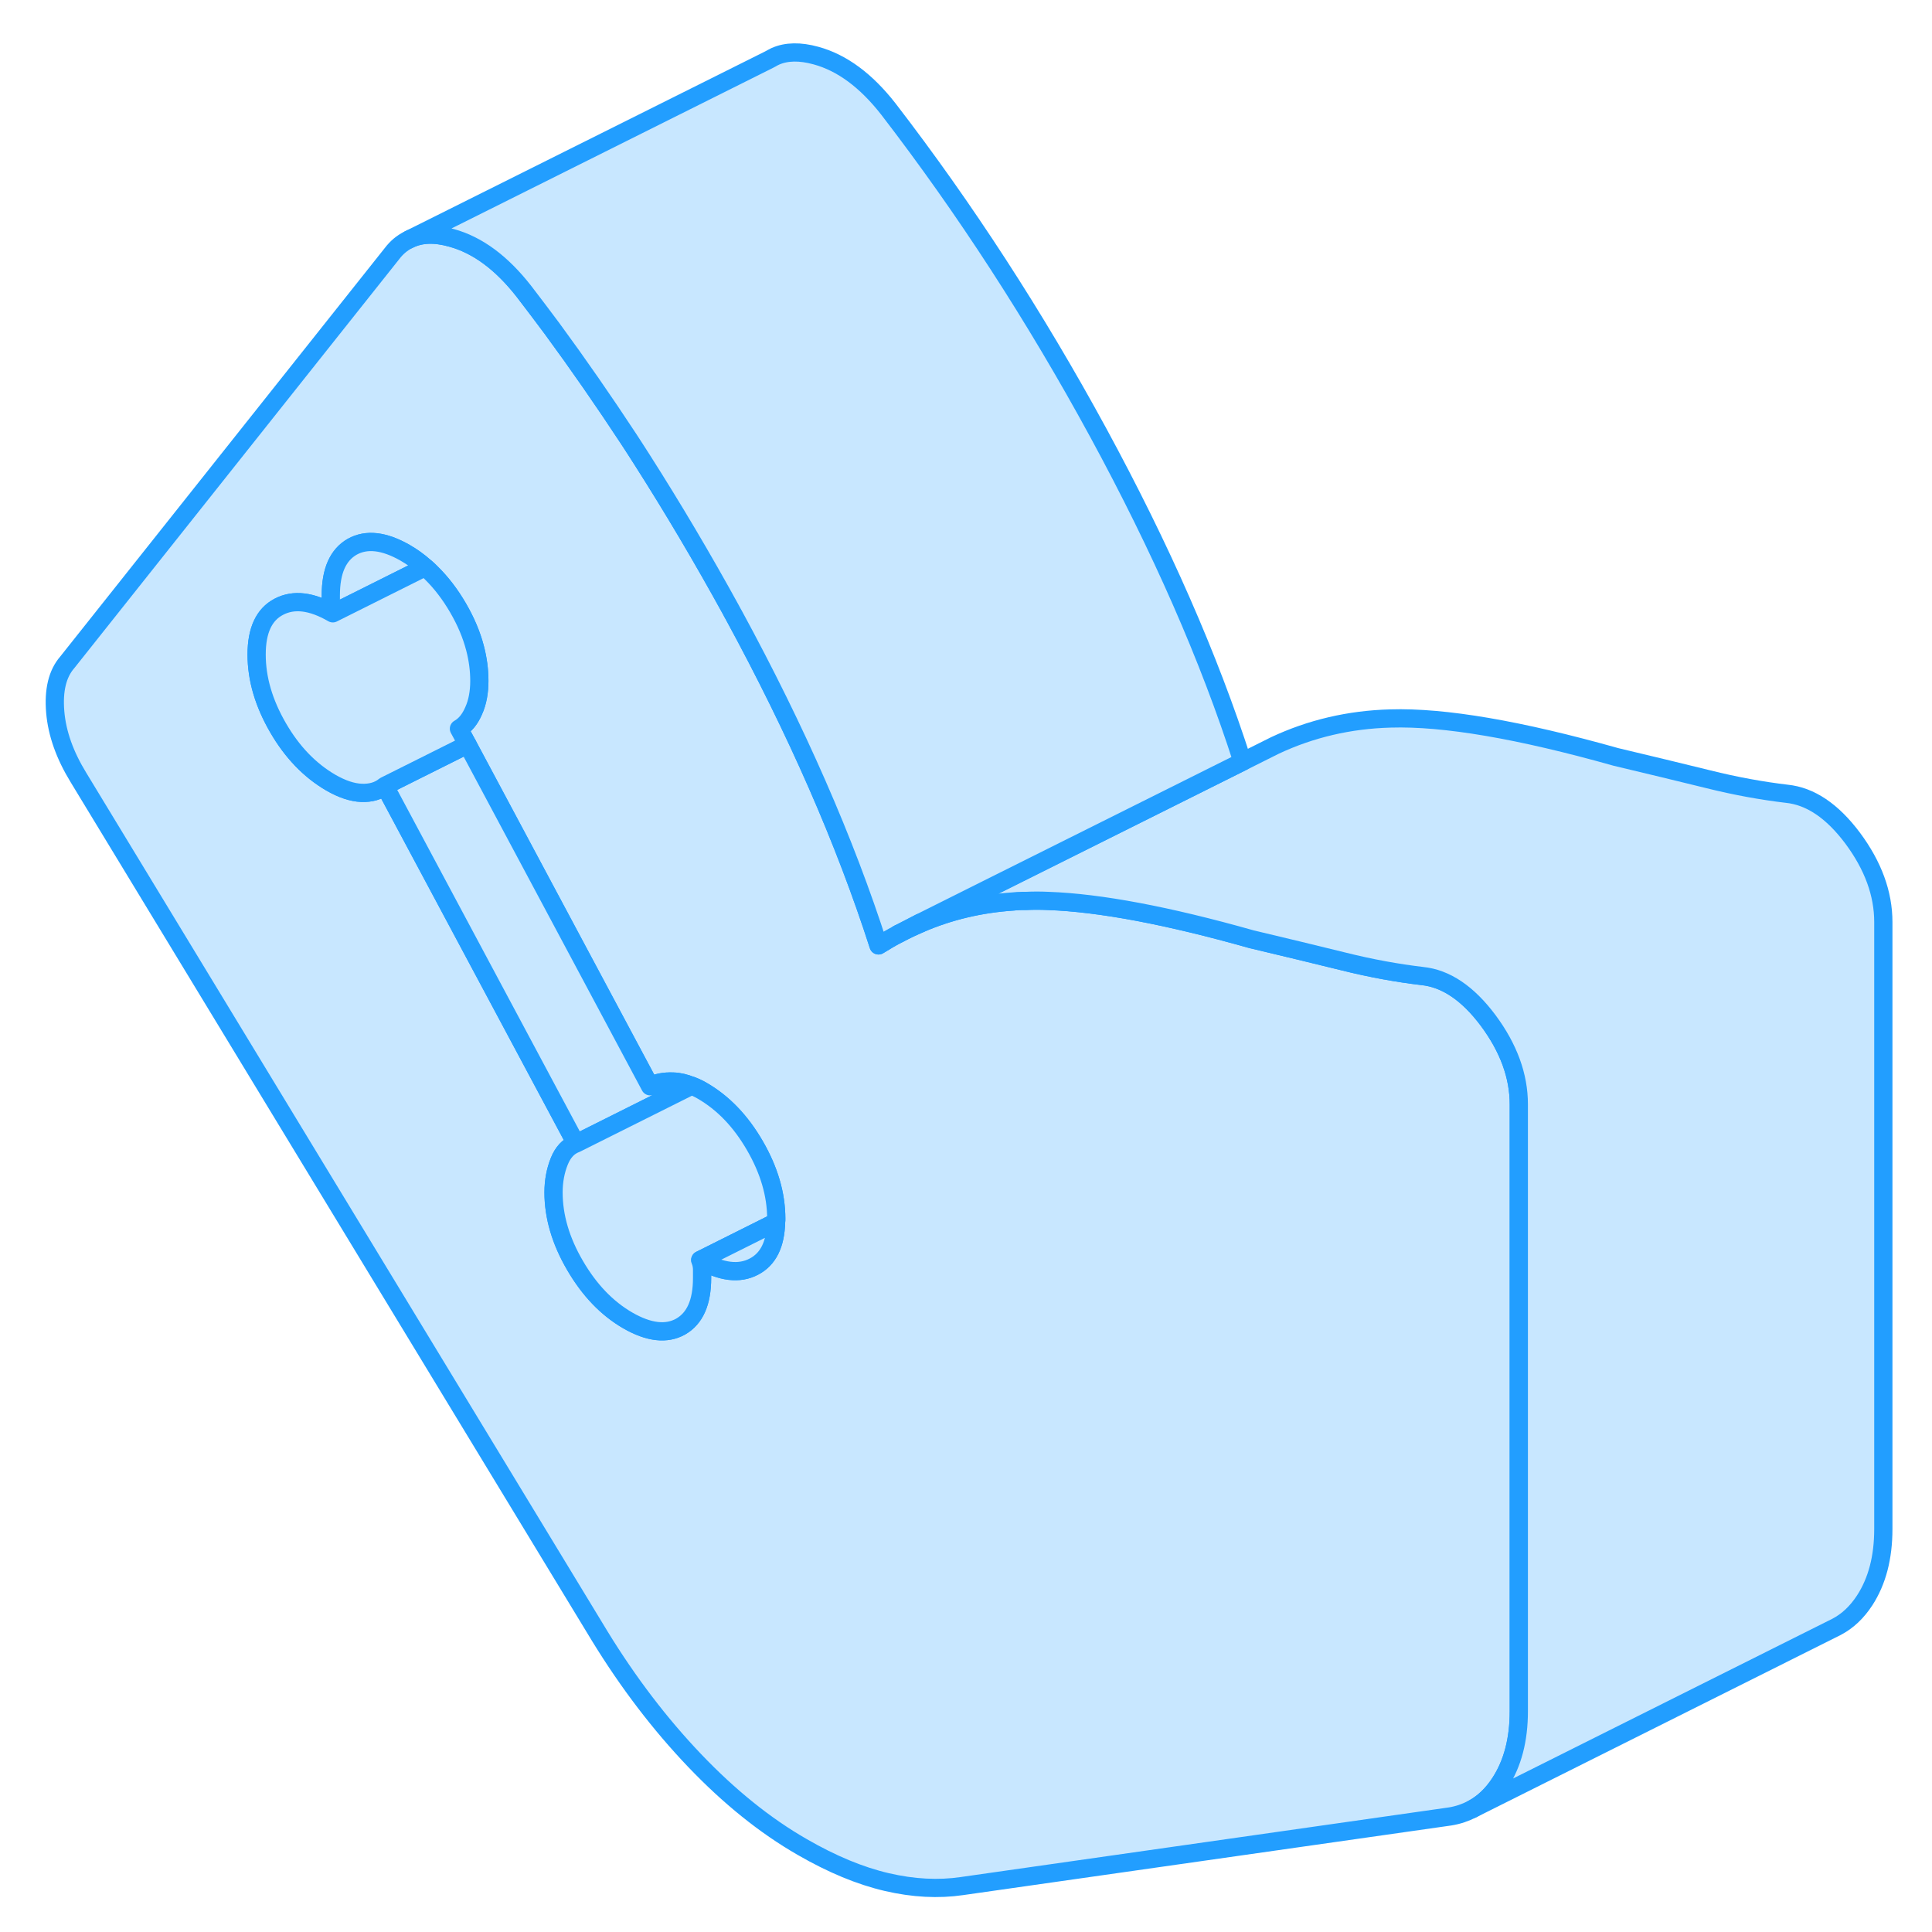 <svg width="48" height="48" viewBox="0 0 105 106" fill="#c8e7ff" xmlns="http://www.w3.org/2000/svg" stroke-width="1px" stroke-linecap="round" stroke-linejoin="round"><path d="M81.15 55.99C80.03 54.49 78.82 53.68 77.53 53.55C76.18 53.39 74.73 53.13 73.21 52.75C71.68 52.37 70 51.97 68.16 51.53C63.56 50.23 59.84 49.53 57.01 49.43C56.58 49.41 56.18 49.41 55.79 49.43C55.72 49.43 55.64 49.43 55.57 49.43C55.41 49.43 55.25 49.44 55.09 49.46C53.29 49.58 51.59 49.98 49.99 50.67C49.6 50.84 49.21 51.02 48.83 51.22C48.44 51.42 48.07 51.64 47.7 51.87C45.86 46.14 43.21 40.09 39.75 33.73C39.72 33.68 39.7 33.64 39.67 33.59C39.65 33.55 39.64 33.52 39.62 33.49C38.05 30.63 36.41 27.86 34.7 25.18C34.46 24.81 34.23 24.44 33.99 24.08C32.63 22.01 31.23 19.99 29.79 18.03C29.28 17.34 28.76 16.66 28.24 15.98C27.02 14.42 25.7 13.44 24.27 13.05C23.35 12.79 22.57 12.82 21.94 13.14L21.9 13.16C21.56 13.33 21.26 13.58 21.01 13.91L3.19 36.34C2.65 36.96 2.43 37.87 2.53 39.06C2.63 40.25 3.06 41.44 3.8 42.65L32.42 89.79C33.98 92.33 35.71 94.6 37.61 96.59C39.51 98.58 41.48 100.17 43.52 101.34C45.15 102.28 46.69 102.92 48.15 103.26C49.61 103.6 50.99 103.67 52.28 103.48L79.06 99.66C79.5 99.59 79.9 99.45 80.27 99.26C80.88 98.94 81.39 98.45 81.81 97.8C82.49 96.75 82.83 95.45 82.83 93.89V60.59C82.83 59.03 82.27 57.5 81.15 55.99ZM42.08 67.05C42.05 68.27 41.65 69.08 40.87 69.49C40.06 69.92 39.07 69.8 37.92 69.13C37.99 69.32 38.02 69.5 38.02 69.66V70.12C38.02 71.45 37.63 72.33 36.85 72.78C36.07 73.22 35.1 73.11 33.95 72.45C32.79 71.78 31.83 70.77 31.05 69.43C30.26 68.08 29.87 66.74 29.87 65.42C29.87 64.8 29.98 64.23 30.18 63.73C30.38 63.22 30.69 62.89 31.1 62.74L20.61 43.12C20.27 43.4 19.84 43.52 19.33 43.5C18.82 43.48 18.26 43.29 17.65 42.94C16.5 42.27 15.53 41.27 14.75 39.92C13.97 38.57 13.58 37.24 13.58 35.91C13.58 34.58 13.99 33.71 14.8 33.29C15.62 32.86 16.6 32.98 17.76 33.65C17.69 33.45 17.65 33.28 17.65 33.12V32.66C17.65 31.33 18.04 30.45 18.82 30C19.61 29.56 20.57 29.67 21.73 30.33C22.11 30.55 22.48 30.81 22.82 31.12C22.94 31.21 23.05 31.32 23.16 31.43C23.71 31.97 24.2 32.61 24.63 33.35C25.06 34.09 25.37 34.82 25.56 35.55C25.72 36.16 25.8 36.76 25.8 37.36C25.8 37.96 25.7 38.53 25.49 38.99C25.29 39.46 25.02 39.79 24.68 39.98L25.15 40.85L35.17 59.6C35.51 59.4 35.93 59.32 36.44 59.34C36.77 59.35 37.09 59.43 37.44 59.57H37.45C37.64 59.64 37.83 59.73 38.02 59.84C39.18 60.51 40.14 61.51 40.92 62.86C41.7 64.21 42.09 65.54 42.09 66.87C42.09 66.93 42.09 66.99 42.08 67.05Z" stroke="#229EFF" stroke-linejoin="round"/><path d="M22.82 31.12L17.76 33.65C17.69 33.45 17.65 33.28 17.65 33.12V32.66C17.65 31.33 18.04 30.45 18.82 30C19.61 29.56 20.57 29.67 21.73 30.33C22.11 30.55 22.48 30.81 22.82 31.12Z" stroke="#229EFF" stroke-linejoin="round"/><path d="M37.44 59.57L31.1 62.74L20.61 43.12L25.15 40.85L35.17 59.6C35.51 59.4 35.93 59.32 36.44 59.34C36.77 59.35 37.09 59.43 37.44 59.57Z" stroke="#229EFF" stroke-linejoin="round"/><path d="M42.08 67.05L37.92 69.13C37.99 69.32 38.02 69.5 38.02 69.66V70.12C38.02 71.45 37.63 72.33 36.85 72.78C36.07 73.22 35.1 73.11 33.95 72.45C32.79 71.78 31.83 70.77 31.05 69.43C30.26 68.08 29.87 66.74 29.87 65.42C29.87 64.8 29.98 64.23 30.18 63.73C30.38 63.22 30.69 62.89 31.1 62.74L37.44 59.57H37.45C37.64 59.64 37.83 59.73 38.02 59.84C39.18 60.51 40.14 61.51 40.92 62.86C41.7 64.21 42.09 65.54 42.09 66.87C42.09 66.93 42.09 66.99 42.08 67.05Z" stroke="#229EFF" stroke-linejoin="round"/><path d="M42.08 67.05C42.05 68.27 41.65 69.08 40.87 69.49C40.06 69.92 39.07 69.8 37.92 69.13L42.08 67.05Z" stroke="#229EFF" stroke-linejoin="round"/><path d="M24.68 39.98L25.15 40.85L20.61 43.12C20.27 43.4 19.84 43.52 19.33 43.5C18.82 43.48 18.26 43.29 17.65 42.94C16.5 42.27 15.53 41.27 14.75 39.92C13.97 38.57 13.58 37.24 13.58 35.91C13.58 34.58 13.99 33.71 14.8 33.29C15.62 32.86 16.6 32.98 17.76 33.65L22.82 31.12C22.94 31.21 23.05 31.32 23.16 31.43C23.71 31.97 24.2 32.61 24.63 33.35C25.06 34.09 25.37 34.82 25.56 35.55C25.72 36.16 25.8 36.76 25.8 37.36C25.8 37.96 25.7 38.53 25.49 38.99C25.29 39.46 25.02 39.79 24.68 39.98Z" stroke="#229EFF" stroke-linejoin="round"/><path d="M102.83 50.59V83.89C102.83 85.45 102.49 86.75 101.81 87.8C101.38 88.46 100.87 88.94 100.26 89.26L99.98 89.4L80.27 99.26C80.88 98.94 81.39 98.45 81.81 97.8C82.49 96.75 82.83 95.45 82.83 93.89V60.59C82.83 59.03 82.27 57.5 81.15 55.99C80.03 54.49 78.82 53.68 77.53 53.55C76.18 53.39 74.73 53.13 73.21 52.75C71.68 52.37 70 51.97 68.16 51.53C63.56 50.23 59.84 49.53 57.01 49.43C56.58 49.41 56.18 49.41 55.79 49.43C55.72 49.43 55.64 49.43 55.57 49.43C55.41 49.43 55.25 49.44 55.09 49.46C53.29 49.58 51.59 49.98 49.99 50.67L49.97 50.63L54.51 48.36L67.67 41.79L69.45 40.9C71.41 39.98 73.53 39.48 75.79 39.42C78.74 39.33 82.87 40.04 88.16 41.53C90 41.97 91.68 42.37 93.21 42.75C94.73 43.13 96.18 43.39 97.53 43.55C98.82 43.68 100.03 44.49 101.15 45.99C102.27 47.5 102.83 49.03 102.83 50.59Z" stroke="#229EFF" stroke-linejoin="round"/><path d="M67.671 41.79L54.511 48.36L49.971 50.63L48.83 51.22C48.44 51.42 48.07 51.64 47.7 51.87C45.86 46.14 43.211 40.09 39.751 33.73C39.721 33.68 39.7 33.64 39.67 33.59C39.651 33.55 39.641 33.52 39.62 33.49C38.05 30.63 36.41 27.86 34.7 25.18C34.46 24.81 34.23 24.44 33.99 24.08C32.63 22.01 31.23 19.99 29.791 18.03C29.28 17.34 28.761 16.66 28.241 15.98C27.02 14.42 25.701 13.44 24.27 13.05C23.351 12.79 22.57 12.82 21.94 13.14L41.681 3.28L41.85 3.19C41.85 3.19 41.91 3.15 41.94 3.14L42.041 3.09C42.651 2.82 43.401 2.81 44.27 3.05C45.7 3.44 47.02 4.42 48.24 5.98C52.45 11.45 56.291 17.37 59.751 23.73C63.191 30.06 65.841 36.08 67.671 41.79Z" stroke="#229EFF" stroke-linejoin="round"/><path d="M49.99 50.67C49.6 50.84 49.21 51.02 48.83 51.22L49.97 50.63L49.99 50.67Z" stroke="#229EFF" stroke-linejoin="round"/><path d="M48.83 51.22L48.76 51.25" stroke="#229EFF" stroke-linejoin="round"/></svg>